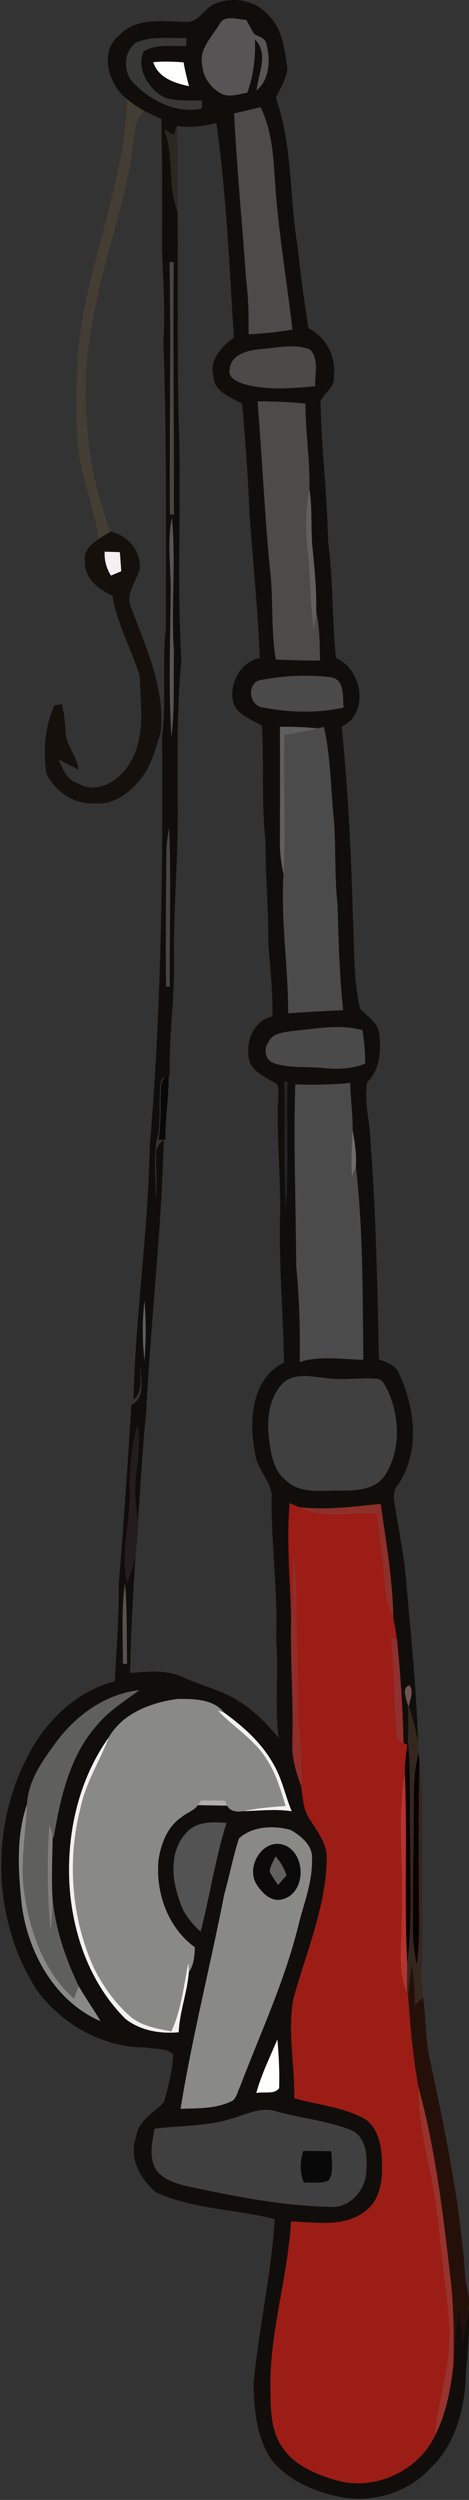 <svg width="159" height="847" viewBox="0 0 159 847" fill="none" xmlns="http://www.w3.org/2000/svg">
<rect x="0" y="0" width="159" height="847" fill="#333333" stroke="none"/>
<g clip-path="url(#clip0_58_2)">
<path d="M40.645 187.073C38.925 187.006 37.206 186.953 35.472 186.913C35.299 189.82 36.086 192.553 37.592 195.033C38.766 194.526 39.939 194.033 41.112 193.553C40.979 191.393 40.806 189.233 40.645 187.073Z" fill="#F4F0F1"/>
<path d="M92.686 597.673C88.752 590.54 82.512 584.966 75.979 580.246C75.445 580.073 74.352 579.713 73.819 579.526C79.232 585.233 86.339 589.38 90.486 596.233C93.579 600.993 95.179 606.5 96.805 611.886C91.992 612.206 87.152 612.62 82.419 613.646C87.912 613.5 93.419 612.86 98.899 613.673C96.699 608.393 95.645 602.62 92.686 597.673Z" fill="#F4F0F1"/>
<path d="M27.285 612.633C28.992 604.06 33.886 596.673 36.925 588.58C26.712 602.793 22.592 620.966 23.526 638.3C24.499 655.033 30.445 671.966 42.472 683.966C47.499 687.993 54.299 689.153 60.579 688.566C60.899 681.633 63.499 675.06 64.019 668.18C63.992 667.34 63.925 665.646 63.886 664.806C62.285 672.686 61.472 680.833 58.099 688.246C53.099 687.286 47.699 686.42 43.792 682.846C38.699 678.313 34.752 672.58 31.712 666.5C24.232 649.713 22.725 630.433 27.285 612.633Z" fill="#F4F0F1"/>
<path d="M76.779 617.646C72.046 617.206 66.432 617.046 63.059 621.06C57.339 627.3 58.166 636.78 60.939 644.18C62.152 648.3 64.899 651.66 68.019 654.5C71.152 642.26 73.019 629.726 76.779 617.646Z" fill="#535353"/>
<path d="M90.846 4.993C86.512 -0.034 78.859 -1.247 72.885 1.273C69.219 2.726 67.406 7.793 63.005 7.406C55.459 7.339 46.365 5.726 40.566 11.833C33.446 17.313 36.712 28.713 43.045 33.553C44.872 35.099 46.859 36.459 48.965 37.606C50.859 38.553 52.806 39.433 54.725 40.313C55.019 55.179 54.979 70.059 54.952 84.939C55.259 95.139 56.099 105.353 55.392 115.566C56.539 148.019 56.219 180.486 56.232 212.953C54.872 225.166 56.446 237.499 54.939 249.713C55.259 295.939 54.672 342.219 50.779 388.313C50.259 417.046 45.952 445.513 45.232 474.246C48.846 471.219 47.126 466.193 47.632 462.153C47.472 466.833 49.725 473.366 44.566 475.979C43.272 496.273 41.952 516.606 40.232 536.873C40.406 547.819 39.499 558.726 38.899 569.646C25.339 573.126 14.845 583.793 8.845 596.099C-3.435 620.393 -2.315 651.126 12.392 674.126C20.805 685.753 34.699 693.699 49.206 693.686C52.299 694.353 56.339 693.793 58.685 695.979C58.512 701.513 57.072 706.939 55.566 712.259C52.166 715.873 46.872 718.353 46.206 723.859C43.446 730.886 47.539 738.379 52.952 742.806C65.592 748.566 79.846 748.446 93.152 751.873C91.979 770.619 87.712 788.979 85.952 807.659C86.152 816.446 86.952 825.753 91.966 833.286C97.939 840.806 107.299 844.553 116.512 846.206C127.219 847.913 138.792 844.206 146.072 836.073C154.832 827.739 157.725 815.153 157.992 803.459C158.672 796.246 159.285 789.019 158.859 781.766C158.365 785.646 157.645 789.486 156.992 793.353C156.539 789.433 156.059 785.526 155.499 781.633C154.699 788.113 154.339 794.633 153.712 801.139C152.805 809.473 151.259 817.899 147.365 825.406C141.619 837.326 126.805 844.046 114.072 840.366C107.232 838.406 100.045 835.419 95.846 829.366C91.899 823.819 91.739 816.766 91.699 810.233C91.179 790.739 97.539 771.993 98.672 752.619C107.179 752.979 117.045 754.753 124.192 748.886C129.365 744.779 129.712 737.593 129.445 731.539C129.245 726.206 127.859 719.779 122.539 717.299C115.392 713.806 107.339 713.046 99.766 710.926C99.952 699.726 97.432 688.446 99.445 677.326C103.645 661.886 110.272 646.753 110.765 630.553C111.232 625.073 107.752 620.673 104.979 616.353C102.779 613.046 102.605 608.979 102.139 605.179C100.325 600.419 98.872 595.459 99.112 590.313C99.499 576.166 98.365 562.046 98.686 547.913C98.352 535.033 97.099 522.126 98.192 509.259C98.992 509.606 100.592 510.299 101.392 510.646C110.619 511.713 119.859 510.446 129.045 509.526C130.872 522.366 133.152 535.193 133.312 548.206C133.832 550.659 134.285 553.139 134.592 555.646C135.765 567.246 136.565 578.859 136.805 590.513L138.139 591.206L138.272 589.886C138.499 585.806 138.525 581.726 138.259 577.673C137.805 575.713 136.019 571.739 138.819 570.993C140.419 573.046 138.965 575.859 138.619 578.139C139.952 582.219 141.045 586.393 141.752 590.646C141.085 570.593 139.005 550.646 137.219 530.686C136.232 523.673 134.952 516.713 133.819 509.739C133.525 507.593 133.152 505.193 134.672 503.419C142.432 492.419 140.832 477.326 135.419 465.673C134.325 462.606 131.205 461.606 128.445 460.553C127.952 434.393 127.365 408.206 125.259 382.126C124.619 377.006 123.619 371.766 124.485 366.633C128.939 362.393 129.179 356.006 128.579 350.246C128.125 346.299 124.365 344.366 122.019 341.633C119.739 331.326 120.139 320.659 119.619 310.166C119.059 288.793 117.965 267.459 115.845 246.193C125.325 241.673 122.832 226.753 113.899 222.939C112.525 209.766 112.979 196.486 111.219 183.339C110.952 167.499 108.912 151.753 108.672 135.913C109.912 132.953 113.619 131.179 113.205 127.539C113.965 120.806 110.619 114.246 104.565 111.193C103.112 101.979 101.845 92.726 100.885 83.459C98.072 66.699 99.206 49.286 93.525 33.046C95.126 29.953 97.032 26.833 97.419 23.326C96.539 16.913 95.832 9.686 90.846 4.993ZM83.472 6.726C84.352 8.339 85.232 9.953 86.152 11.539C87.632 12.393 89.752 12.793 90.259 14.673C91.699 20.059 91.566 26.739 86.992 30.659C87.486 24.993 91.259 18.139 86.432 13.353C86.659 19.486 85.939 25.619 83.846 31.419C81.219 31.793 78.472 32.899 75.819 32.073C71.819 30.379 68.872 26.433 68.552 22.059C67.379 16.619 71.859 12.513 74.392 8.246C76.139 4.793 80.486 6.673 83.472 6.726ZM63.166 12.899C63.152 13.553 63.139 14.873 63.139 15.539C58.325 15.766 52.965 14.739 48.659 17.433C46.232 23.286 50.152 29.699 55.139 32.739C59.312 34.539 64.032 33.846 68.459 34.113C68.432 34.779 68.392 36.126 68.379 36.793C59.645 38.579 51.166 34.139 45.206 28.059C41.685 24.473 41.872 17.566 45.979 14.526C51.339 12.059 57.446 13.059 63.166 12.899ZM62.232 21.126C62.699 23.846 63.379 26.526 64.072 29.193C59.179 28.166 53.645 26.379 51.965 21.073C55.392 20.726 58.819 20.886 62.232 21.126ZM88.326 36.326C92.712 45.206 92.752 55.246 93.459 64.899C94.712 80.566 97.339 96.073 99.139 111.673C94.219 112.526 89.246 113.019 84.259 113.233C84.365 106.806 84.219 100.379 83.379 94.006C82.099 75.486 80.312 57.006 79.365 38.459C82.352 37.739 85.339 37.033 88.326 36.326ZM73.379 41.753C76.752 65.819 77.766 90.139 79.285 114.366C75.179 117.406 70.952 121.766 72.326 127.379C72.579 132.766 78.139 134.593 82.112 136.793C83.112 149.139 84.152 161.473 84.566 173.846C85.725 190.193 87.432 206.526 88.099 222.913C81.952 224.113 78.085 230.766 78.846 236.713C79.339 241.873 84.992 243.593 88.805 245.886C89.525 258.886 88.592 271.953 90.005 284.913C89.979 296.499 91.099 308.033 90.952 319.619C91.606 327.859 92.525 336.086 92.365 344.366C86.752 345.433 83.659 351.606 84.219 356.939C83.912 362.593 90.005 364.966 94.032 367.393C94.139 367.886 94.352 368.886 94.459 369.379C93.472 383.886 95.365 398.393 94.925 412.913C94.566 429.179 96.046 445.393 96.272 461.633C85.285 467.046 84.299 481.393 86.419 492.019C86.872 497.299 91.285 501.073 92.112 506.153C91.766 522.673 94.312 539.059 93.606 555.593C94.566 566.673 93.032 577.793 94.486 588.833C90.645 584.313 86.579 579.926 81.525 576.766C75.686 572.713 68.579 571.299 62.206 568.326C56.539 565.646 50.179 566.299 44.126 566.846C44.325 553.326 45.152 539.819 45.992 526.326C45.566 529.779 44.192 533.019 43.112 536.313C40.672 525.339 44.605 514.499 43.952 503.526C44.019 496.513 44.579 489.433 46.619 482.699C47.832 489.166 46.459 495.659 45.939 502.113C45.499 506.779 46.352 511.419 46.766 516.046C47.605 503.473 48.285 490.873 49.566 478.339C51.072 447.526 54.766 416.873 55.526 386.033C54.059 387.326 52.685 389.113 52.939 391.219C52.872 396.233 53.272 401.259 52.952 406.286C52.725 399.779 52.219 393.193 53.032 386.713C54.939 380.166 53.526 373.273 54.539 366.633C54.512 364.966 56.512 364.886 57.579 364.179C57.152 351.046 59.325 338.033 58.965 324.913C58.792 309.353 60.166 293.819 60.245 278.259C60.285 260.019 59.752 241.739 61.499 223.553C59.872 196.499 61.592 169.393 60.552 142.313C60.045 118.819 60.379 95.286 60.206 71.779C56.619 62.819 59.166 52.939 55.659 43.926C56.752 44.499 57.846 45.073 58.925 45.659C59.312 44.646 59.685 43.633 60.059 42.619C64.525 43.499 69.005 42.646 73.379 41.753ZM58.899 88.806C58.552 117.339 59.099 145.859 58.925 174.379L57.592 174.313C57.379 145.806 58.005 117.313 57.472 88.819L58.899 88.806ZM105.072 118.406C108.259 121.713 106.685 126.753 106.845 130.859C98.632 131.553 90.099 132.419 82.085 129.926C80.085 129.126 77.139 127.753 77.885 125.113C78.206 120.033 84.099 118.713 88.206 118.299C93.766 117.926 99.686 116.286 105.072 118.406ZM103.579 136.753C103.485 146.419 105.179 156.059 104.885 165.699C106.005 172.513 105.259 179.446 106.005 186.299C106.779 193.299 107.299 200.353 107.232 207.406C108.405 212.793 108.392 218.326 108.485 223.819C103.499 223.793 98.512 223.699 93.525 223.446C91.699 212.913 92.832 202.166 91.392 191.606C89.686 173.099 88.792 154.526 87.339 136.006C92.766 135.966 98.179 136.193 103.579 136.753ZM58.272 175.313C59.712 190.473 57.939 205.699 58.965 220.886C58.739 230.459 59.299 240.113 58.126 249.646C57.086 233.433 57.739 217.166 57.846 200.939C57.992 192.406 56.592 183.779 58.272 175.313ZM111.885 229.433C117.032 229.993 116.099 236.019 116.485 239.726C107.579 241.686 98.139 241.433 89.219 239.713C84.219 239.219 83.499 231.099 88.579 230.379C96.192 228.886 104.165 228.513 111.885 229.433ZM109.819 246.273C112.179 256.806 112.099 267.646 113.245 278.339C113.885 287.633 113.392 296.979 114.419 306.259C114.779 318.273 115.032 330.286 116.339 342.246C110.112 342.513 103.912 342.873 97.699 343.313C97.725 327.606 95.152 311.939 96.112 296.246C95.299 292.513 94.859 288.713 94.885 284.899C94.952 272.006 94.939 259.126 94.912 246.233C99.219 246.206 103.525 246.353 107.805 246.766C108.312 246.646 109.312 246.393 109.819 246.273ZM57.365 280.379C58.005 298.326 57.432 316.326 57.539 334.299L56.312 334.259C56.072 318.673 56.339 303.086 56.419 287.499C56.486 285.086 56.979 282.739 57.365 280.379ZM122.859 349.033C123.499 352.779 123.819 356.579 123.779 360.379C119.285 362.179 114.419 362.353 109.659 361.859C104.099 361.299 98.312 362.006 92.939 360.246C89.966 359.219 89.232 355.579 90.979 353.166C92.365 349.966 96.152 349.793 99.112 349.313C106.992 348.579 115.045 346.873 122.859 349.033ZM118.739 366.913C118.845 372.273 119.579 377.606 119.565 382.966C120.285 387.006 120.939 391.126 120.645 395.259C123.139 416.953 122.912 438.886 123.179 460.713C115.992 460.566 108.632 459.273 101.619 461.446C101.752 450.606 101.539 439.793 100.419 429.019C100.339 408.486 99.459 387.953 100.099 367.419C106.312 367.579 112.552 367.553 118.739 366.913ZM97.472 366.539C97.139 380.713 97.819 394.913 96.966 409.086C96.072 394.899 96.699 380.673 96.352 366.473L97.472 366.539ZM48.979 440.766C49.566 447.513 49.486 454.299 48.992 461.046C48.245 454.313 48.179 447.499 48.979 440.766ZM127.952 467.166C129.565 467.299 130.272 469.099 131.032 470.286C135.632 479.539 136.112 491.406 130.272 500.219C126.752 504.979 120.285 505.006 114.939 505.059C108.885 504.873 101.752 506.246 96.952 501.566C92.552 498.179 91.872 492.366 91.179 487.259C90.392 480.806 91.192 473.419 95.979 468.593C99.832 465.033 105.459 466.406 110.152 466.846C116.059 467.819 122.032 466.646 127.952 467.166ZM42.392 536.406C43.166 545.473 42.872 554.593 43.086 563.686L41.672 563.753C41.725 554.633 41.045 545.459 42.392 536.406ZM47.245 572.633C42.339 576.313 36.992 579.553 33.032 584.339C23.566 594.859 20.445 609.206 18.166 622.766L17.886 621.819C17.739 629.019 17.405 636.233 17.819 643.433C18.899 653.753 22.192 663.606 26.672 672.926C29.019 676.966 31.726 680.793 34.112 684.819C18.792 678.206 9.699 661.979 7.459 645.993C6.179 634.473 5.339 622.393 9.165 611.246C9.525 603.259 14.472 596.513 19.006 590.286C25.739 581.166 35.752 573.899 47.245 572.633ZM75.979 580.246C82.512 584.966 88.752 590.539 92.686 597.673C95.645 602.619 96.699 608.393 98.899 613.673C93.419 612.859 87.912 613.499 82.419 613.646C80.566 614.006 77.899 613.726 77.046 611.793C73.739 611.713 70.432 611.659 67.112 611.606C65.766 613.473 63.299 614.166 61.566 615.659C56.699 618.886 54.539 624.753 53.725 630.299C52.739 641.353 56.899 653.073 66.059 659.766C65.912 662.659 65.805 665.713 64.019 668.179C63.499 675.059 60.899 681.633 60.579 688.566C54.299 689.153 47.499 687.993 42.472 683.966C30.445 671.966 24.499 655.033 23.526 638.299C22.592 620.966 26.712 602.793 36.925 588.579C41.552 580.446 51.419 576.739 60.285 575.619C65.645 575.593 72.392 575.619 75.979 580.246ZM76.779 617.646C73.019 629.726 71.152 642.259 68.019 654.499C64.899 651.659 62.152 648.299 60.939 644.179C58.166 636.779 57.339 627.299 63.059 621.059C66.432 617.046 72.046 617.206 76.779 617.646ZM98.499 619.993C102.179 622.046 106.312 625.539 105.765 630.219C105.912 637.886 102.912 645.099 101.139 652.446C96.459 671.366 88.179 689.073 81.272 707.219C80.552 708.713 80.219 710.526 78.925 711.699C73.472 714.513 67.179 714.313 61.219 714.473C65.152 690.086 71.299 666.153 76.005 641.926C77.779 635.606 78.979 629.113 81.019 622.886C85.566 618.673 92.792 618.419 98.499 619.993ZM94.032 690.966C94.525 696.433 94.805 701.953 94.632 707.459C93.126 709.766 89.339 708.539 86.885 709.153C88.592 702.846 91.539 696.966 94.032 690.966ZM93.645 715.353C101.832 717.646 110.405 718.446 118.379 721.433C124.112 723.379 124.659 730.499 124.179 735.606C124.072 741.766 118.779 748.006 112.352 747.726C95.805 747.406 79.499 744.126 63.352 740.686C59.459 739.739 55.166 738.433 52.806 734.939C50.406 730.686 51.605 725.713 52.406 721.219C61.139 720.139 70.112 720.486 78.579 717.793C83.472 716.433 88.459 713.673 93.645 715.353Z" fill="#110D0A"/>
<path d="M83.472 6.726C80.485 6.673 76.139 4.793 74.392 8.246C71.859 12.513 67.379 16.62 68.552 22.06C68.872 26.433 71.819 30.38 75.819 32.073C78.472 32.9 81.219 31.793 83.845 31.42C85.939 25.62 86.659 19.486 86.432 13.353C91.259 18.14 87.485 24.993 86.992 30.66C91.565 26.74 91.699 20.06 90.259 14.673C89.752 12.793 87.632 12.393 86.152 11.54C85.232 9.953 84.352 8.34 83.472 6.726Z" fill="#585455"/>
<path d="M58.272 175.313C56.592 183.78 57.992 192.406 57.846 200.94C57.739 217.166 57.085 233.433 58.125 249.646C59.299 240.113 58.739 230.46 58.965 220.886C57.939 205.7 59.712 190.473 58.272 175.313Z" fill="#585455"/>
<path d="M63.166 12.9C57.446 13.06 51.339 12.06 45.979 14.526C41.872 17.566 41.685 24.473 45.206 28.06C51.166 34.14 59.645 38.58 68.379 36.793C68.392 36.126 68.432 34.78 68.459 34.113C64.032 33.846 59.312 34.54 55.139 32.74C50.152 29.7 46.232 23.286 48.659 17.433C52.965 14.74 58.325 15.766 63.139 15.54C63.139 14.873 63.152 13.553 63.166 12.9Z" fill="#383835"/>
<path d="M62.232 21.126C58.819 20.886 55.392 20.726 51.965 21.073C53.645 26.38 59.179 28.166 64.072 29.193C63.379 26.526 62.699 23.846 62.232 21.126Z" fill="#FFFFFB"/>
<path d="M94.032 690.966C91.539 696.966 88.592 702.846 86.885 709.153C89.339 708.54 93.126 709.766 94.632 707.46C94.805 701.953 94.525 696.433 94.032 690.966Z" fill="#FFFFFB"/>
<path d="M48.965 37.606C46.859 36.459 44.872 35.099 43.045 33.553C42.219 63.019 29.032 90.366 26.419 119.606C26.019 129.353 25.605 139.126 26.232 148.886C26.992 160.459 31.739 171.246 33.512 182.619C34.819 181.726 36.179 180.913 37.512 180.073C30.285 161.819 28.166 141.779 29.392 122.286C30.792 111.273 32.792 100.313 35.632 89.579C39.325 75.353 44.005 61.259 45.352 46.553C45.792 43.313 46.312 39.819 48.965 37.606Z" fill="#443D33"/>
<path d="M88.326 36.326C85.339 37.033 82.352 37.739 79.365 38.459C80.312 57.006 82.099 75.486 83.379 94.006C84.219 100.38 84.365 106.806 84.259 113.233C89.246 113.019 94.219 112.526 99.139 111.673C97.339 96.073 94.712 80.566 93.459 64.9C92.752 55.246 92.712 45.206 88.326 36.326Z" fill="#4D4A49"/>
<path d="M60.059 42.62C59.685 43.633 59.312 44.646 58.925 45.66C57.846 45.073 56.752 44.5 55.659 43.926C59.166 52.94 56.619 62.82 60.206 71.78C60.206 62.06 60.406 52.326 60.059 42.62Z" fill="#2C2821"/>
<path d="M58.899 88.806L57.472 88.82C58.005 117.313 57.379 145.806 57.592 174.313L58.925 174.379C59.099 145.859 58.552 117.339 58.899 88.806Z" fill="#494642"/>
<path d="M105.072 118.406C99.686 116.286 93.766 117.926 88.206 118.299C84.099 118.713 78.206 120.033 77.885 125.113C77.139 127.753 80.085 129.126 82.085 129.926C90.099 132.419 98.632 131.553 106.845 130.859C106.685 126.753 108.259 121.713 105.072 118.406Z" fill="#4D4948"/>
<path d="M103.579 136.753C98.179 136.193 92.766 135.966 87.339 136.006C88.792 154.526 89.686 173.099 91.392 191.606C92.832 202.166 91.699 212.913 93.525 223.446C98.512 223.699 103.499 223.793 108.485 223.819C108.392 218.326 108.405 212.793 107.232 207.406C106.979 209.353 106.699 211.313 106.365 213.273C105.045 203.899 105.219 194.406 104.165 185.006C103.445 178.566 103.619 172.059 104.885 165.699C105.179 156.059 103.485 146.419 103.579 136.753Z" fill="#4E4A49"/>
<path d="M104.886 165.699C103.619 172.059 103.445 178.566 104.165 185.006C105.219 194.406 105.046 203.899 106.366 213.273C106.699 211.313 106.979 209.353 107.232 207.406C107.299 200.353 106.779 193.299 106.006 186.299C105.259 179.446 106.006 172.513 104.886 165.699Z" fill="#625D5F"/>
<path d="M37.512 180.073C36.179 180.913 34.819 181.726 33.512 182.619C30.885 184.299 28.205 186.806 28.792 190.259C28.579 195.926 33.405 199.766 38.125 201.819C39.632 211.393 44.579 219.833 47.352 229.006C47.659 239.019 49.539 250.086 43.739 258.993C40.379 264.726 32.539 269.299 26.245 265.326C22.579 264.166 21.219 260.513 19.912 257.286C22.112 258.499 24.339 259.686 26.619 260.753C26.192 256.313 22.645 252.913 22.272 248.473C22.085 245.139 21.819 241.806 20.965 238.566C20.339 238.673 19.099 238.859 18.485 238.953C15.112 246.206 14.592 254.353 15.726 262.179C18.765 268.206 25.365 272.779 32.259 272.179C38.805 272.779 44.432 268.299 48.125 263.326C51.512 258.979 52.699 253.499 54.445 248.393C56.099 233.619 49.712 219.993 44.752 206.553C42.112 201.726 46.045 197.286 47.379 192.793C47.832 186.686 43.379 181.406 37.512 180.073ZM40.645 187.073C40.806 189.233 40.979 191.393 41.112 193.553C39.939 194.033 38.765 194.526 37.592 195.033C36.085 192.553 35.299 189.819 35.472 186.913C37.205 186.953 38.925 187.006 40.645 187.073Z" fill="#15100B"/>
<path d="M111.885 229.433C104.165 228.513 96.192 228.886 88.579 230.38C83.499 231.1 84.219 239.22 89.219 239.713C98.139 241.433 107.579 241.686 116.485 239.726C116.099 236.02 117.032 229.993 111.885 229.433Z" fill="#4A4A4A"/>
<path d="M122.859 349.033C115.045 346.873 106.992 348.579 99.112 349.313C96.152 349.793 92.365 349.966 90.979 353.166C89.232 355.579 89.965 359.219 92.939 360.246C98.312 362.006 104.099 361.299 109.659 361.859C114.419 362.353 119.285 362.179 123.779 360.379C123.819 356.579 123.499 352.779 122.859 349.033Z" fill="#4A4A4A"/>
<path d="M109.819 246.273C109.312 246.393 108.312 246.646 107.806 246.766C104.072 247.74 100.272 248.393 96.459 249.006C95.979 264.753 97.019 280.526 96.112 296.246C95.152 311.94 97.725 327.606 97.699 343.313C103.912 342.873 110.112 342.513 116.339 342.246C115.032 330.286 114.779 318.273 114.419 306.26C113.392 296.98 113.886 287.633 113.246 278.34C112.099 267.646 112.179 256.806 109.819 246.273Z" fill="#4B4B4B"/>
<path d="M118.739 366.913C112.552 367.553 106.312 367.58 100.099 367.42C99.459 387.953 100.339 408.486 100.419 429.02C101.539 439.793 101.752 450.606 101.619 461.446C108.632 459.273 115.992 460.566 123.179 460.713C122.912 438.886 123.139 416.953 120.645 395.26C120.312 396.113 119.645 397.833 119.312 398.7C119.019 393.446 119.219 388.206 119.565 382.966C119.579 377.606 118.845 372.273 118.739 366.913Z" fill="#4B4B4B"/>
<path d="M107.806 246.766C103.526 246.353 99.219 246.206 94.912 246.233C94.939 259.126 94.952 272.006 94.885 284.899C94.859 288.713 95.299 292.513 96.112 296.246C97.019 280.526 95.979 264.753 96.459 249.006C100.272 248.393 104.072 247.739 107.806 246.766Z" fill="#5F5F5F"/>
<path d="M57.365 280.379C56.979 282.739 56.486 285.086 56.419 287.499C56.339 303.086 56.072 318.673 56.312 334.259L57.539 334.299C57.432 316.326 58.005 298.326 57.365 280.379Z" fill="#47453F"/>
<path d="M75.979 580.246C72.392 575.619 65.645 575.593 60.285 575.619C51.419 576.739 41.552 580.446 36.925 588.579C33.886 596.673 28.992 604.059 27.285 612.633C22.726 630.433 24.232 649.713 31.712 666.499C34.752 672.579 38.699 678.313 43.792 682.846C47.699 686.419 53.099 687.286 58.099 688.246C61.472 680.833 62.285 672.686 63.886 664.806C63.925 665.646 63.992 667.339 64.019 668.179C65.805 665.713 65.912 662.659 66.059 659.766C56.899 653.073 52.739 641.353 53.725 630.299C54.539 624.753 56.699 618.886 61.566 615.659C63.299 614.166 65.766 613.473 67.112 611.606C67.379 611.206 67.885 610.419 68.139 610.019C70.846 609.979 73.552 609.993 76.259 610.073C76.459 610.499 76.846 611.366 77.046 611.793C77.899 613.726 80.566 614.006 82.419 613.646C87.152 612.619 91.992 612.206 96.805 611.886C95.179 606.499 93.579 600.993 90.486 596.233C86.339 589.379 79.232 585.233 73.819 579.526C74.352 579.713 75.445 580.073 75.979 580.246Z" fill="#898A85"/>
<path d="M9.165 611.246C5.339 622.393 6.179 634.473 7.459 645.993C9.699 661.979 18.792 678.206 34.112 684.819C31.726 680.793 29.019 676.966 26.672 672.926C26.152 674.326 25.619 675.726 25.085 677.153C15.019 668.219 10.366 654.939 8.325 641.979C6.725 631.739 8.725 621.486 9.165 611.246Z" fill="#898A85"/>
<path d="M98.499 619.993C92.792 618.42 85.566 618.673 81.019 622.886C78.979 629.113 77.779 635.606 76.005 641.926C71.299 666.153 65.152 690.086 61.219 714.473C67.179 714.313 73.472 714.513 78.925 711.7C80.219 710.526 80.552 708.713 81.272 707.22C88.179 689.073 96.459 671.366 101.139 652.446C102.912 645.1 105.912 637.886 105.765 630.22C106.312 625.54 102.179 622.046 98.499 619.993ZM97.046 625.42C103.765 628.833 103.592 641.126 96.046 643.42C92.005 644.673 88.819 641.393 86.885 638.273C83.165 631.993 89.686 621.993 97.046 625.42Z" fill="#898A85"/>
<path d="M97.472 366.539L96.352 366.473C96.699 380.673 96.072 394.899 96.966 409.086C97.819 394.913 97.139 380.713 97.472 366.539Z" fill="#242424"/>
<path d="M57.192 364.326C53.992 365.3 54.712 369.126 54.432 371.686C54.512 376.553 54.459 381.433 53.739 386.273L56.099 386.046C55.965 378.779 57.245 371.593 57.192 364.326Z" fill="#080808"/>
<path d="M112.339 728.846C109.165 728.806 106.005 728.779 102.832 728.766C101.592 732.299 101.632 736.006 103.019 739.499C105.819 739.286 108.899 739.979 111.512 738.726C113.219 735.686 112.405 732.113 112.339 728.846Z" fill="#080808"/>
<path d="M119.566 382.966C119.219 388.206 119.019 393.446 119.312 398.699C119.646 397.833 120.312 396.113 120.646 395.259C120.939 391.126 120.286 387.006 119.566 382.966Z" fill="#6B6D6A"/>
<path d="M48.979 440.766C48.179 447.499 48.245 454.313 48.992 461.046C49.486 454.299 49.566 447.513 48.979 440.766Z" fill="#5F605B"/>
<path d="M47.245 572.633C35.752 573.899 25.739 581.166 19.006 590.286C14.472 596.513 9.525 603.26 9.165 611.246C8.725 621.486 6.725 631.739 8.325 641.979C10.366 654.939 15.019 668.22 25.085 677.153C25.619 675.726 26.152 674.326 26.672 672.926C22.192 663.606 18.899 653.753 17.819 643.433C17.805 647.18 17.526 650.913 17.166 654.646C16.019 642.473 15.886 630.193 16.726 617.993C17.139 619.246 17.526 620.526 17.886 621.82L18.166 622.766C20.445 609.206 23.566 594.86 33.032 584.34C36.992 579.553 42.339 576.313 47.245 572.633Z" fill="#5F605B"/>
<path d="M127.952 467.166C122.032 466.646 116.059 467.819 110.152 466.846C105.459 466.406 99.832 465.032 95.979 468.592C91.192 473.419 90.392 480.806 91.179 487.259C91.872 492.366 92.552 498.179 96.952 501.566C101.752 506.246 108.885 504.872 114.939 505.059C120.285 505.006 126.752 504.979 130.272 500.219C136.112 491.406 135.632 479.539 131.032 470.286C130.272 469.099 129.566 467.299 127.952 467.166Z" fill="#404040"/>
<path d="M46.619 482.699C44.579 489.433 44.019 496.513 43.952 503.526C44.605 514.499 40.672 525.339 43.112 536.313C44.192 533.019 45.566 529.779 45.992 526.326C46.459 522.913 46.685 519.486 46.766 516.046C46.352 511.419 45.499 506.779 45.939 502.113C46.459 495.659 47.832 489.166 46.619 482.699Z" fill="#251C1F"/>
<path d="M129.045 509.526C119.859 510.446 110.619 511.713 101.392 510.646C109.525 514.993 118.925 512.126 127.672 512.873C128.739 521.34 129.979 529.793 130.565 538.313C130.752 541.766 132.045 545.02 133.312 548.206C133.152 535.193 130.872 522.366 129.045 509.526Z" fill="#8E302A"/>
<path d="M101.392 510.646C100.592 510.299 98.992 509.606 98.192 509.259C97.099 522.126 98.352 535.033 98.686 547.913C99.165 540.539 99.352 533.153 99.486 525.779C101.392 541.859 100.139 558.086 101.192 574.233C100.872 584.566 102.832 594.846 102.139 605.179C102.606 608.979 102.779 613.046 104.979 616.353C107.752 620.673 111.232 625.073 110.766 630.553C110.272 646.753 103.646 661.886 99.445 677.326C97.432 688.446 99.952 699.726 99.766 710.926C107.339 713.046 115.392 713.806 122.539 717.299C127.859 719.779 129.246 726.206 129.446 731.539C129.712 737.593 129.366 744.779 124.192 748.886C117.046 754.753 107.179 752.979 98.672 752.619C97.539 771.993 91.179 790.739 91.699 810.233C91.739 816.766 91.899 823.819 95.846 829.366C100.046 835.419 107.232 838.406 114.072 840.366C126.806 844.046 141.619 837.326 147.366 825.406C148.139 814.886 151.952 804.846 152.272 794.286C152.686 785.833 151.272 777.446 150.326 769.086C149.166 759.673 148.512 750.206 146.766 740.886C144.819 729.699 141.659 718.619 141.859 707.166C140.032 696.993 139.072 686.699 138.406 676.379L138.046 675.353C134.726 667.846 136.179 659.486 136.112 651.539C137.086 634.539 134.459 617.446 137.219 600.539C137.326 597.406 137.512 594.273 138.139 591.206L136.806 590.513C136.259 590.233 135.179 589.659 134.646 589.366C133.552 577.859 133.619 566.259 132.526 554.739C133.032 554.966 134.072 555.419 134.592 555.646C134.286 553.139 133.832 550.659 133.312 548.206C132.046 545.019 130.752 541.766 130.566 538.313C129.979 529.793 128.739 521.339 127.672 512.873C118.926 512.126 109.526 514.993 101.392 510.646Z" fill="#9C1D16"/>
<path d="M101.192 574.233C100.139 558.086 101.392 541.859 99.486 525.779C99.352 533.153 99.165 540.539 98.686 547.913C98.365 562.046 99.499 576.166 99.112 590.313C98.872 595.459 100.326 600.419 102.139 605.179C102.832 594.846 100.872 584.566 101.192 574.233Z" fill="#902D2A"/>
<path d="M42.392 536.406C41.045 545.46 41.725 554.633 41.672 563.753L43.085 563.686C42.872 554.593 43.166 545.473 42.392 536.406Z" fill="#57524E"/>
<path d="M134.592 555.646C134.072 555.419 133.032 554.966 132.526 554.739C133.619 566.259 133.552 577.859 134.646 589.366C135.179 589.659 136.259 590.233 136.806 590.513C136.566 578.859 135.766 567.246 134.592 555.646Z" fill="#90302E"/>
<path d="M138.819 570.993C136.019 571.739 137.805 575.713 138.259 577.673L138.619 578.139C138.965 575.859 140.419 573.046 138.819 570.993Z" fill="#6D5450"/>
<path d="M138.619 578.139L138.259 577.673C138.525 581.726 138.499 585.806 138.272 589.886C139.339 601.539 138.725 613.246 139.072 624.926C139.085 638.393 139.712 651.926 138.059 665.326C137.992 668.66 137.925 672.006 138.045 675.353L138.405 676.379C138.659 672.713 139.112 669.073 139.619 665.446C140.285 670.06 140.645 674.726 140.565 679.406C141.525 678.513 142.485 677.633 143.445 676.753C142.485 670.62 143.139 664.406 143.125 658.246C143.259 642.246 143.019 626.246 143.125 610.246C143.099 605.646 142.699 601.06 142.192 596.513C141.832 613.086 141.939 629.66 142.005 646.246C142.152 652.686 142.139 659.139 141.259 665.539C140.672 662.246 140.085 658.94 140.005 655.606C139.952 639.14 140.259 622.686 140.352 606.233C140.379 601.966 141.072 597.766 141.859 593.606C141.832 592.86 141.779 591.379 141.752 590.646C141.045 586.393 139.952 582.219 138.619 578.139Z" fill="#34271F"/>
<path d="M138.272 589.886L138.139 591.206C137.512 594.273 137.326 597.406 137.219 600.54C138.152 622.126 136.966 643.74 138.059 665.326C139.712 651.926 139.085 638.393 139.072 624.926C138.725 613.246 139.339 601.54 138.272 589.886Z" fill="#0B0200"/>
<path d="M141.859 593.606C141.072 597.766 140.379 601.966 140.352 606.233C140.259 622.686 139.952 639.139 140.005 655.606C140.085 658.939 140.672 662.246 141.259 665.539C142.139 659.139 142.152 652.686 142.005 646.246C141.939 629.659 141.832 613.086 142.192 596.513C142.112 595.779 141.939 594.326 141.859 593.606Z" fill="#090100"/>
<path d="M137.219 600.54C134.459 617.446 137.085 634.54 136.112 651.54C136.179 659.486 134.725 667.846 138.045 675.353C137.925 672.006 137.992 668.66 138.059 665.326C136.966 643.74 138.152 622.126 137.219 600.54Z" fill="#B5332D"/>
<path d="M76.259 610.073C73.552 609.993 70.846 609.979 68.139 610.019C67.885 610.419 67.379 611.206 67.112 611.606C70.432 611.659 73.739 611.713 77.046 611.793C76.846 611.366 76.459 610.499 76.259 610.073Z" fill="#AFB0AB"/>
<path d="M17.886 621.819C17.526 620.526 17.139 619.246 16.726 617.993C15.886 630.193 16.019 642.473 17.166 654.646C17.526 650.913 17.805 647.179 17.819 643.433C17.405 636.233 17.739 629.019 17.886 621.819Z" fill="#7E7F7A"/>
<path d="M97.046 625.419C89.686 621.993 83.165 631.993 86.885 638.273C88.819 641.393 92.005 644.673 96.046 643.419C103.592 641.126 103.765 628.833 97.046 625.419ZM97.126 635.406C96.406 636.206 94.992 637.819 94.272 638.619C93.259 637.153 92.232 635.686 91.406 634.113C91.579 632.259 92.699 630.646 93.379 628.966C95.085 630.819 96.379 632.979 97.126 635.406Z" fill="#0B0909"/>
<path d="M97.126 635.406C96.379 632.979 95.085 630.819 93.379 628.966C92.699 630.646 91.579 632.259 91.406 634.113C92.232 635.686 93.259 637.153 94.272 638.619C94.992 637.819 96.406 636.206 97.126 635.406Z" fill="#60615F"/>
<path d="M140.565 679.406C140.645 674.726 140.285 670.06 139.619 665.446C139.112 669.073 138.659 672.713 138.405 676.38C139.072 686.7 140.032 696.993 141.859 707.166C147.592 728.113 150.192 749.793 152.645 771.34C153.859 781.22 153.939 791.206 153.712 801.14C154.339 794.633 154.699 788.113 155.499 781.633C156.059 785.526 156.539 789.433 156.992 793.353C157.645 789.486 158.365 785.646 158.859 781.766C159.485 777.833 157.792 774.113 157.632 770.246C155.925 745.806 150.819 721.806 145.792 697.886C144.099 690.953 144.432 683.78 143.445 676.753C142.485 677.633 141.525 678.513 140.565 679.406Z" fill="#251009"/>
<path d="M152.645 771.339C150.192 749.793 147.592 728.113 141.859 707.166C141.659 718.619 144.819 729.699 146.765 740.886C148.512 750.206 149.165 759.673 150.325 769.086C151.272 777.446 152.685 785.833 152.272 794.286C151.952 804.846 148.139 814.886 147.365 825.406C151.259 817.899 152.805 809.473 153.712 801.139C153.939 791.206 153.859 781.219 152.645 771.339Z" fill="#97332C"/>
<path d="M93.645 715.353C88.459 713.673 83.472 716.433 78.579 717.793C70.112 720.486 61.139 720.14 52.406 721.22C51.605 725.713 50.406 730.686 52.806 734.94C55.166 738.433 59.459 739.74 63.352 740.686C79.499 744.126 95.805 747.406 112.352 747.726C118.779 748.006 124.072 741.766 124.179 735.606C124.659 730.5 124.112 723.38 118.379 721.433C110.405 718.446 101.832 717.646 93.645 715.353ZM112.339 728.846C112.405 732.113 113.219 735.686 111.512 738.726C108.899 739.98 105.819 739.286 103.019 739.5C101.632 736.006 101.592 732.3 102.832 728.766C106.005 728.78 109.165 728.806 112.339 728.846Z" fill="#414040"/>
</g>
<defs>
<clipPath id="clip0_58_2">
<rect width="159" height="847" fill="white" transform="matrix(-1 0 0 1 159 0)"/>
</clipPath>
</defs>
</svg>
